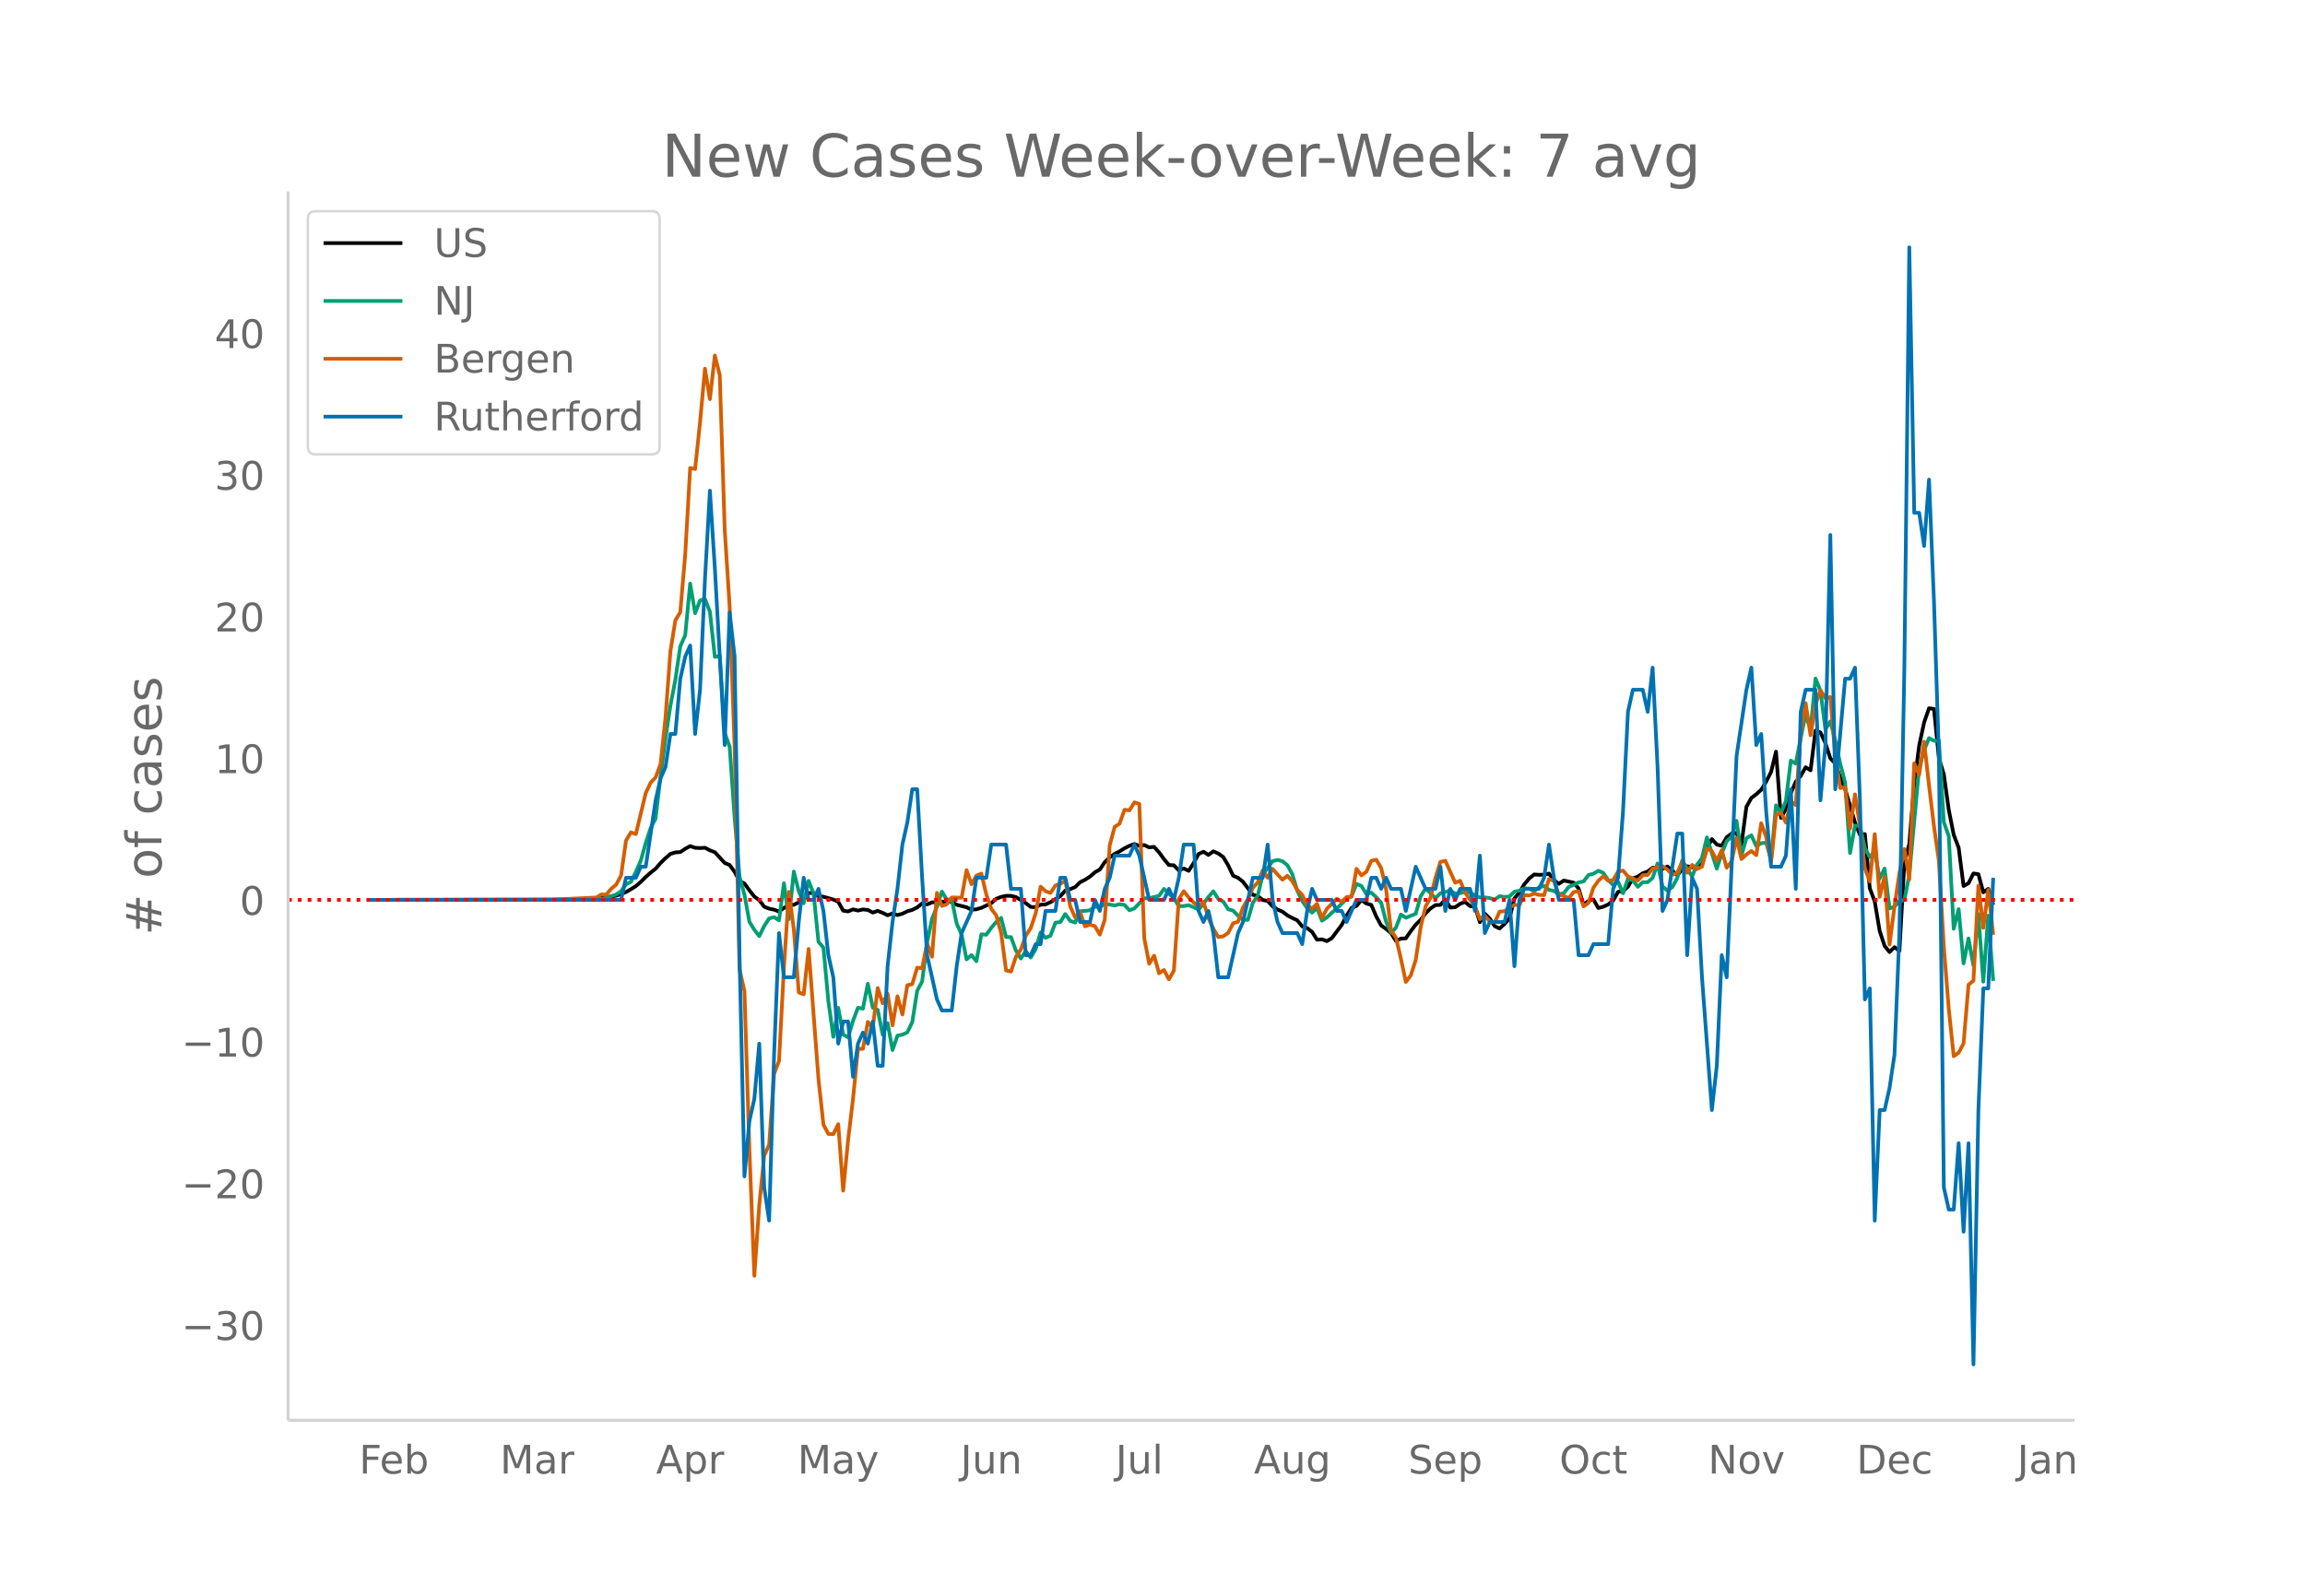 <svg height="864" viewBox="0 0 936 648" width="1248" xmlns="http://www.w3.org/2000/svg" xmlns:xlink="http://www.w3.org/1999/xlink"><defs><style>*{stroke-linecap:butt;stroke-linejoin:round}</style></defs><g id="figure_1"><path d="M0 648h936V0H0z" fill="#fff" id="patch_1"/><g id="axes_1"><path d="M117 576.72h725.4V77.76H117z" fill="none" id="patch_2"/><path clip-path="url(#pc219caceb1)" d="M149.973 365.414l76.168-.071 12.026-.27 6.014-.463 4.008-.555 2.005-.338 2.004-.665 2.005-.829 2.004-1.139 2.004-1.268 2.005-1.702 2.004-2.008 2.005-1.772 2.004-1.575 2.005-2.306 2.004-1.964 2.004-1.736 2.005-.614 2.004-.139 2.005-1.331 2.004-1.097 2.005.69 2.004.116 2.004-.124 2.005 1.049 2.004.743 4.009 4.378 2.004.837 2.005 2.754 2.004 3.784 2.005.97 2.004 2.78 2.005 2.528 2.004 1.453 2.004 2.655 2.005.807 2.004.396 2.005.76 2.004-1.459 2.005-1.194 2.004-.088 4.009-1.948 2.004-2.793 2.005-.115 2.004 1.333 2.004.255 4.01 1.139 2.004.912 2.004 3.604 2.005.323 2.004-.85 2.004.503 2.005-.474 2.004.213 2.005 1.058 2.004-.687 2.005.794 2.004.986 2.004-.723 2.005.652 2.004-.568 2.005-.976 2.004-.569 2.004-.996 2.005-1.657 2.004.439 2.005-.833 6.013-.329 2.004.147 2.005 1.158 4.009 1.013 2.004 1.011 2.005-.203 2.004-.577 4.009-1.888 2.004-1.784 2.005-.77 2.004-.425 2.004.001 2.005.487 4.009 2.476 2.004 1.54 2.005.07 2.004-.976 2.004-.14 2.005-.902 4.009-2.425 2.004-2.266 2.005-.603 2.004-.84 2.004-1.954 2.005-1.001 2.004-1.28 2.005-1.752 2.004-1.125 2.004-3.005 2.005-1.91 2.004-1.43 2.005-1.041 2.004-1.233 2.005-1.016 2.004-.748 2.004.761 2.005-.331 2.004.962 2.005-.216 2.004 2.224 2.005 2.76 2.004 2.387 2.004.102 2.005 2.078 2.004-.785 2.005.972 2.004-3.138 2.004-3.712 2.005-.914 2.004 1.297 2.005-1.451 2.004.862 2.005 1.444 2.004 3.346 2.004 4.234 2.005.855 2.004 1.596 4.01 5.308 2.004.514 2.004 1.623 2.004.343 2.005 2.181 2.004 1.343 2.005.82 2.004 1.527 2.004 1.066 2.005.93 2.004 2.468 2.005.683 2.004 1.551 2.005 3.167 2.004-.138 2.004.732 2.005-1.204 4.009-5.35 2.004-3.748 2.005-3.215 2.004-.74 2.004-2.449 2.005 1.437 2.004.561 2.005 4.67 2.004 3.666 2.004 1.404 2.005 1.722 2.004 3.179 2.005-.961 2.004-.116 2.005-2.918 2.004-2.598 2.004-2.003 2.005-2.634 2.004-1.978 2.005-1.363 2.004-.066 2.005-2.182 2.004 3.248 2.004-.125 2.005-1.4 2.004-.762 2.005 1.7 2.004.162 2.004 6.369 2.005-3.465 2.004 2 2.005 3.073 2.004.954 2.005-1.842 2.004-2.256 2.004-8.121 2.005-2.391 2.004-3.331 2.005-2.386 2.004-1.61 2.005.13 2.004-.037 2.004-.454 2.005 2.665 2.004 1.485 2.005-1.324 4.008.858 2.005 2.372 2.004 6.637 2.005-1.607 2.004-.57 2.005 3.481 2.004-.55 2.004-.912 2.005-1.58 2.004-3.559 2.005-.239 2.004-1.83 2.005-3.38 2.004-.719 2.004-1.35 2.005-.72 2.004-1.55 2.005.098 2.004.4 2.004-1.01 4.01 3.538 2.004-2.296 2.004-1.33 2.005.425 2.004-.437 2.004-.641 2.005-6.518 2.004-3.853 2.005 2.225 2.004.507 2.005-3.43 2.004-1.53 2.004-.24 2.005 4.617 2.004-15.246 2.005-3.591 2.004-1.518 2.004-1.805 2.005-3.307 2.004-3.925 2.005-8.243 2.004 26.876 2.005-3.65 2.004-6.42 2.004-4.6 2.005-2.324 2.004-3.567 2.005 1.27 2.004-16.144 2.005.752 2.004 4.303 2.004 6.188 2.005 2.092 2.004 5.602 2.005 4.788 4.008 13.579 2.005 5.02 2.004-.31 2.005 22.016 2.004 5.342 2.005 11.983 2.004 6.084 2.004 2.474 2.005-1.98 2.004 1.52 2.005-35.767 2.004-7.696 2.005-24.324 2.004-15.547 2.004-9.403 2.005-5.78 2.004.255 2.005 19.941 2.004 6.61 2.004 14.45 2.005 10.104 2.004 5.215 2.005 15.586 2.004-1.116 2.005-3.98 2.004.299 2.004 7.379 2.005-1.406 2.004 6.463h0" fill="none" stroke="#000" stroke-linecap="round" stroke-width="1.5" id="line2d_1"/><path clip-path="url(#pc219caceb1)" d="M149.973 365.414l84.185-.102 6.014-.157 2.004-.185 2.005.056 2.004-.408 4.009-1.397 2.004-1.314 2.005-2.814 2.004-1 2.004-4.071 2.005-4.563 2.004-7.172 2.005-6.08 2.004-3.85 2.005-17.122 2.004-15.483 2.004-13.188 2.005-10.513 2.004-13.605 2.005-4.507 2.004-20.962 2.005 12.013 2.004-5.136 2.004-.63 2.005 5.146 2.004 18.37 2.005-.342 2.004 31.188 2.004 5.609 2.005 28.69 2.004 24.025 2.005 7.413 2.004 10.976 2.005 3.257 2.004 2.564 2.004-4.09 2.005-3.082 2.004-.519 2.005 1.259 2.004-15.011 2.005 14.557 2.004-19.314 2.004 7.959 2.005 4.923 2.004-9.106 2.005 5.071 2.004 19.676 2.004 2.35 2.005 21.675 2.004 14.558 2.005-11.79 2.004 10.864 2.005 1.13 2.004-6.756 2.004-5.266 2.005.379 2.004-10.115 2.005 9.717 2.004.889 2.005 10.106 2.004-4.748 2.004 10.94 2.005-5.84 2.004-.39 2.005-.934 2.004-4.155 2.004-12.753 2.005-3.74 2.004-15.75 2.005-9.71 2.004-4.904 2.005-6.145 2.004 3.257 2.004-.064 2.005 9.8 2.004 4.424 2.005 10.097 2.004-1.712 2.005 2.443 2.004-10.902 2.004.167 2.005-2.795 2.004-2.379 2.005-1.675 2.004 7.765 2.004.046 2.005 5.423 2.004 3.267 2.005-3.007 2.004 2.619 2.005-3.406 2.004-6.784 2.004 2.175 2.005-.842 2.004-5.285 2.005-.268 2.004-3.258 2.005 2.777 2.004.685 2.004-4.618 2.005-.12 2.004-.25 2.005-1.5 2.004.26 2.004-1.426 4.01.703 2.004-.5 2.004.288 2.005 2.165 2.004-.74 4.009-4.128 2.004.01 4.01-1.019 2.004-2.795 4.008 3.767 2.005 3.249 2.004-.037 2.005-.352 2.004.833 2.004.962 2.005-2.35 2.004-2.795 2.005-2.305 2.004 3.147 2.005 1 2.004 3.146 2.004.546 2.005 2.092 2.004 1.628 2.005.028 2.004-6.904 2.005-2.943 2.004-8.385 2.004-2.896 2.005-2.684 2.004-.519 2.005.528 2.004 1.629 2.004 3.646 2.005 6.664 2.004 4.201 2.005 2.934 2.004 1.814 2.005-1.925 2.004 5.201 2.004-1.323 2.005-1.916 2.004-1.657 4.01-4.025 2.004-1.037 2.004-4.998 2.004.824 2.005 3.276 2.004-.555 2.005 1.86 2.004 2.221 2.004 7.756 2.005 4.535 2.004-2.138 2.005-5.331 2.004 1.305 4.009-1.61 2.004-7.062 2.005-3.22 4.009 3.914 2.004-1.952 4.009-1.12 2.004 1.258 2.005-.212 2.004-.426 2.005.12 2.004 1.305 2.004.75 2.005.018 2.004.232 2.005.61 2.004-1.37 2.005.315 2.004-.175 2.004-1.962 2.005-.435 2.004-.917 2.005.111 2.004 1.037 2.005-1.573 2.004-.519 2.004 1.564 2.005.417 2.004 1.388 2.005-.444 2.004-2.564 2.004-.823 2.005-1.01 2.004-.37 2.005-2.628 2.004-.509 2.005-1.212 2.004.851 2.004 2.934 2.005 1.99 2.004-1.323 2.005 4.7 2.004-5.867 2.005.62 2.004 2.592 2.004-1.823 2.005-.056 2.004-1.721 2.005-5.868 2.004 9.357 2.004 1.666 2.005-1.416 2.004-3.693 2.005-7.08 4.009 6.45 2.004-4.793 2.004-2.684 2.005-8.376 4.009 12.67 2.004-6.099 2.005-5.034 2.004-1.824 2.004-6.44 2.005 14.076 2.004-7.034 2.005-1.185 2.004 4.424 2.004-1.203 2.005-.222 2.004 6.904 2.005-22.073 2.004 3.184 2.005-4.979 2.004-16.362 2.004 1.23 2.005-10.337 2.004-9.727 2.005 6.368 2.004-20.87 2.005 4.896 2.004 15.733 2.004-3.193 2.005 7.756 2.004 9.319 2.005 7.728 2.004 28.643 2.004-11.115h2.005l2.004 9.06 2.005 3.702 2.004-2.22 2.005 10.948 2.004-4.082 2.004 16.224 2.005-.76 2.004-2.359 2.005-.268 2.004-10.171 4.009-43.58 2.004-7.071 2.005-4.989 2.004 1.102 2.005-.065 2.004 33.14 2.004 5.61 2.005 37.638 2.004-7.977 2.005 22.026 2.004-10.134 2.005 11.032 2.004-20.907 2.004 27.44 2.005-26.81 2.004 26.487h0" fill="none" stroke="#009e73" stroke-linecap="round" stroke-width="1.5" id="line2d_2"/><path clip-path="url(#pc219caceb1)" d="M149.973 365.414l74.163-.088 18.04-.882 2.005-1.234 2.004.088 2.004-2.38 2.005-1.676 2.004-3.704 2.005-14.197 2.004-3.35 2.004.705 4.01-16.666 2.004-4.232 2.004-2.117 2.005-5.378 2.004-18.783 2.004-27.07 2.005-12.522 2.004-3.35 2.005-23.456 2.004-35.095 2.005.44 2.004-18.87 2.004-21.868 2.005 12.345 2.004-17.724 2.005 8.024 2.004 62.695 2.004 31.216L298.3 303.6l2.004 90.03 2.005 8.907 2.004 64.282 2.005 51.232 2.004-28.658 2.004-20.105 2.005-4.497 2.004-28.747 2.005-5.202 2.004-38.005 2.005-30.686 2.004 15.255 2.004 25.571 2.005.794 2.004-18.43 4.009 52.908 2.004 18.43 2.005 3.79 2.004.09 2.005-4.057 2.004 26.983 2.005-20.546 2.004-16.842 2.004-20.193h2.005l2.004-10.934 2.005 2.292 2.004-16.048 2.005 6.172 2.004-3.88 2.004 12.875 2.005-11.816 2.004 7.407 2.005-11.904 2.004-.441 2.004-6.702 2.005.265 2.004-10.141 2.005 5.467 2.004-25.924 2.005 5.29 2.004-.705 2.004-2.734 4.01.088 2.004-11.198 2.004 5.731 2.005-3.527 2.004-.793 2.004 8.465 2.005 5.82 2.004 2.645 2.005 7.142 2.004 15.255 2.004.441 2.005-5.996 2.004-2.998 2.005-5.555 2.004-3.087 2.005-5.996 2.004-10.846 2.004 1.852 2.005.706 2.004-2.999 2.005-.705 2.004-1.234 2.005 10.405 2.004 4.497 2.004-2.205 2.005 5.82 2.004-.705 2.005.617 2.004 3.439 2.004-5.996 2.005-30.246 2.004-7.495 2.005-1.322 2.004-5.644 2.005.265 2.004-3.263 2.004.617 2.005 54.495 2.004 10.405 2.005-3.263 2.004 7.143 2.005-1.323 2.004 3.792 2.004-3.527 2.005-29.011 2.004-3.263 2.005 2.557 2.004 2.028 2.004 1.676 2.005-1.94 2.004 6.525 2.005 4.409 2.004 3.35 2.005-.264 2.004-1.41 2.004-3.88 2.005-.618 2.004-5.82 2.005-3.35 2.004-4.674 2.005-2.116 2.004-4.938 2.004 2.998 2.005-3.615 2.004 2.292 2.005 2.117 2.004-1.588 2.004 2.205 2.005 3.527 2.004 2.028 2.005 4.145 2.004 1.41 2.005-1.94 2.004 5.82 2.004-3.791 4.01-4.057 2.004 1.235 2.004-1.94 2.005-.176 2.004-11.287 2.004 2.645 2.005-1.41 2.004-4.498 2.005-.44 2.004 3.35 2.004 8.641 2.005 16.754 2.004 2.91 2.005 8.554 2.004 9.435 2.005-2.646 2.004-6.26 2.004-13.315 2.005-8.465 2.004-3.528 2.005-8.112 2.004-6.437 2.005-.44 4.008 8.905 2.005-.793 2.004 4.85 4.01 5.555 2.003 5.202 2.005-1.41 2.004 2.292 2.005.44 2.004-4.408 2.005-.176 2.004-1.411 2.004-1.147 2.005.089 2.004-4.057 2.005.177 2.004-.794 2.005.53 2.004.087 2.004-6.525 2.005.706 2.004 5.643 2.005.529 2.004.882 2.004-2.47 2.005-.352 2.004 6.173 2.005-1.411 2.004-6.173 2.005-2.821 2.004-1.852 2.004 1.852 2.005-.265 2.004-3.439 2.005-.44 2.004 2.38 4.009 1.675 2.004-2.204 2.005-.088 2.004-2.646 2.005-.264 2.004-.617 2.004 1.41 2.005 2.029 2.004-.794 2.005-4.497 2.004 4.497 2.005-3.175 2.004 1.676 2.004-.97 2.005-7.495 2.004 1.146 2.005 3.968 2.004-4.32 2.005 7.142 2.004-2.557 2.004-9.524 2.005 8.554 2.004-1.852 2.005-1.411 2.004 1.675 2.004-12.962 2.005 5.555 2.004 10.317 2.005-19.31 2.004-.794 2.005 3.968 2.004-8.642 2.004 1.587 2.005-29.54 2.004-11.904 2.005 13.05 2.004-12.52 2.005-5.732 2.004 3.174 2.004-.44 2.005 23.72 2.004 13.226 2.005-.264 2.004 16.754 2.004-13.933 2.005 12.786 2.004 17.283 2.005 5.291 2.004-19.223 2.005 25.484 2.004-8.289 2.004 27.688 2.005-15.431 2.004-13.668 2.005-9.7 2.004 12.345 2.005-47.175 2.004 4.673 2.004-13.403 2.005 17.724 2.004 16.578 2.005 14.108 2.004 34.919 2.004 25.131 2.005 19.223 2.004-1.41 2.005-3.793 2.004-23.808 2.005-1.675 2.004-38.534 2.004 17.106 2.005-15.431 2.004 18.253h0" fill="none" stroke="#d55e00" stroke-linecap="round" stroke-width="1.5" id="line2d_3"/><path clip-path="url(#pc219caceb1)" d="M149.973 365.414h102.225l2.005-8.982h4.008l2.005-4.491h2.004l4.01-26.947 2.004-8.982 2.004-4.49 2.004-13.474h2.005l2.004-22.456 2.005-8.982 2.004-4.49 2.005 35.928 2.004-17.964 2.004-44.911 2.005-35.929 2.004 31.438 4.009 71.857 2.004-53.893 2.005 17.964 2.004 121.26 2.005 89.821 2.004-22.455 2.005-8.982 2.004-22.456 2.004 58.385 2.005 13.473 2.004-67.366 2.005-49.402 2.004 17.964h4.009l2.004-22.456 2.005-17.964 2.004 8.982h2.005l2.004-4.49 2.004 8.981 2.005 17.965 2.004 8.982 2.005 26.946 2.004-8.982h2.005l2.004 22.456 2.004-13.474 2.005-4.49 2.004 4.49 2.005-8.982 2.004 17.965h2.005l2.004-40.42 2.004-17.965 2.005-13.473 2.004-17.964 2.005-8.982 2.004-13.474h2.004l2.005 35.93 2.004 31.437 4.01 17.964 2.004 4.491h4.008l2.005-17.964 2.004-13.473 4.01-8.983 2.004-13.473h4.008l2.005-13.473h6.013l2.004 17.964h4.01l2.004 26.947h2.004l2.005-4.491h2.004l2.004-13.474h4.01l2.004-13.473h2.004l2.005 8.982h2.004l2.004 8.982h4.01l2.004-8.982 2.004 4.491 2.004-8.982 2.005-4.49 2.004-8.983h6.014l2.004-4.491 2.004 4.49 4.01 17.965h6.013l2.004-4.49 2.004 4.49 2.005-8.982 2.004-13.473h4.01l2.003 26.946 2.005 4.491 2.004-4.49 2.005 8.982 2.004 17.964h4.009l4.009-17.964 2.004-4.492 4.01-17.964h4.008l2.004-13.473 2.005 22.455 2.004 8.982 2.005 4.492h6.013l2.004 4.49 2.005-13.473 2.004-8.982 2.005 4.491h6.013l2.004 4.491h2.005l2.004 4.491 4.009-8.982h4.009l2.004-8.982h2.005l2.004 4.491 2.004-4.49 2.005 4.49h4.009l2.004 8.982 4.009-17.964 4.009 8.982h4.009l2.004-8.982 2.005 17.964 2.004-8.982 2.004 4.491 2.005-4.49h4.009l2.004 8.981 2.004-22.455 2.005 31.438 2.004-4.492h6.014l2.004-8.982 2.004 26.947 2.005-26.947 2.004-4.49h6.014l2.004-4.492 2.004-13.473 2.005 13.473 2.004 8.982h6.013l2.005 22.456h4.009l2.004-4.491h6.013l2.005-22.456 2.004-4.49 2.005-26.947 2.004-40.42 2.005-8.982h4.008l2.005 8.982 2.004-17.965 2.005 40.42 2.004 58.384 2.004-4.49 4.01-26.947h2.004l2.004 49.402 2.005-31.438 2.004 4.491 2.004 35.929 4.01 53.893 2.004-17.964 2.004-44.911 2.005 8.982 4.008-89.822 4.01-26.946 2.004-8.983 2.004 31.438 2.004-4.491 2.005 31.438 2.004 22.455h4.01l2.004-4.491 2.004-26.947 2.004 40.42 2.005-71.857 2.004-8.982h4.01l2.004 44.91 2.004-22.455 2.004-85.33 2.005 103.294 4.009-44.91h2.004l2.004-4.492 2.005 53.893 2.004 80.84 2.005-4.491 2.004 94.313 2.005-44.911h2.004l2.004-8.982 2.005-13.473 2.004-49.402 2.005-107.787 2.004-170.661 2.005 107.786h2.004l2.004 13.473 2.005-26.946 2.004 49.402 2.005 62.875 2.004 175.153 2.004 8.982h2.005l2.004-26.947 2.005 35.929 2.004-35.929 2.005 89.822 2.004-103.295 2.004-49.402h2.005l2.004-44.91h0" fill="none" stroke="#0072b2" stroke-linecap="round" stroke-width="1.5" id="line2d_4"/><path clip-path="url(#pc219caceb1)" d="M117 365.414h725.4" fill="none" stroke="red" stroke-dasharray="1.5,2.475" stroke-width="1.5" id="line2d_5"/><path d="M117 576.72V77.76" fill="none" stroke="#d3d3d3" stroke-linecap="square" stroke-width="1.25" id="patch_3"/><path d="M117 576.72h725.4" fill="none" stroke="#d3d3d3" stroke-linecap="square" stroke-width="1.25" id="patch_4"/><g id="matplotlib.axis_1"><g id="xtick_1"><g transform="matrix(.16 0 0 -.16 145.832 598.378)" fill="#696969" id="text_1"><defs><path d="M9.813 72.906h41.89v-8.312H19.672V43.109h28.906v-8.297H19.672V0h-9.86z" id="DejaVuSans-70"/><path d="M56.203 29.594v-4.39H14.891q.593-9.282 5.593-14.142 5-4.859 13.938-4.859 5.172 0 10.031 1.266 4.86 1.265 9.656 3.812v-8.5Q49.266.734 44.187-.344 39.11-1.422 33.892-1.422q-13.094 0-20.735 7.61-7.64 7.625-7.64 20.625 0 13.421 7.25 21.296Q20.016 56 32.328 56q11.031 0 17.453-7.11 6.422-7.093 6.422-19.296zm-8.984 2.64q-.094 7.36-4.125 11.75-4.032 4.407-10.672 4.407-7.516 0-12.031-4.25-4.516-4.25-5.203-11.97z" id="DejaVuSans-101"/><path d="M48.688 27.297q0 9.906-4.079 15.547-4.078 5.64-11.203 5.64-7.14 0-11.218-5.64-4.079-5.64-4.079-15.547 0-9.906 4.078-15.547 4.079-5.64 11.22-5.64 7.124 0 11.202 5.64t4.078 15.547zM18.108 46.39q2.844 4.875 7.157 7.234Q29.594 56 35.594 56q9.968 0 16.187-7.906 6.235-7.907 6.235-20.797T51.78 6.484q-6.218-7.906-16.187-7.906-6 0-10.328 2.375-4.313 2.375-7.157 7.25V0H9.08v75.984h9.03z" id="DejaVuSans-98"/></defs><use xlink:href="#DejaVuSans-70"/><use x="52.02" xlink:href="#DejaVuSans-101"/><use x="113.543" xlink:href="#DejaVuSans-98"/></g></g><g id="xtick_2"><g transform="matrix(.16 0 0 -.16 203.03 598.378)" fill="#696969" id="text_2"><defs><path d="M9.813 72.906h14.703l18.593-49.61 18.703 49.61h14.704V0H66.89v64.016l-18.797-50h-9.907l-18.796 50V0H9.813z" id="DejaVuSans-77"/><path d="M34.281 27.484q-10.89 0-15.093-2.484-4.204-2.484-4.204-8.5 0-4.781 3.157-7.594 3.156-2.797 8.562-2.797 7.485 0 12 5.297 4.516 5.297 4.516 14.078v2zm17.922 3.72V0H43.22v8.297Q40.14 3.328 35.547.953q-4.594-2.375-11.234-2.375-8.391 0-13.36 4.719Q6 8.016 6 15.922q0 9.219 6.172 13.906 6.187 4.688 18.437 4.688h12.61v.89q0 6.203-4.078 9.594-4.078 3.39-11.453 3.39-4.688 0-9.141-1.124-4.438-1.125-8.531-3.375v8.312q4.921 1.906 9.562 2.844 4.64.953 9.031.953 11.875 0 17.735-6.156 5.86-6.14 5.86-18.64z" id="DejaVuSans-97"/><path d="M41.11 46.297q-1.516.875-3.297 1.281Q36.03 48 33.89 48q-7.625 0-11.703-4.953-4.079-4.953-4.079-14.234V0H9.08v54.688h9.03v-8.5q2.844 4.984 7.375 7.39Q30.031 56 36.531 56q.922 0 2.047-.125 1.125-.11 2.484-.36z" id="DejaVuSans-114"/></defs><use xlink:href="#DejaVuSans-77"/><use x="86.279" xlink:href="#DejaVuSans-97"/><use x="147.559" xlink:href="#DejaVuSans-114"/></g></g><g id="xtick_3"><g transform="matrix(.16 0 0 -.16 266.42 598.378)" fill="#696969" id="text_3"><defs><path d="M34.188 63.188L20.797 26.906h26.812zm-5.579 9.718h11.188L67.578 0h-10.25l-6.64 18.703h-32.86L11.188 0H.78z" id="DejaVuSans-65"/><path d="M18.11 8.203v-29H9.077v75.484h9.031v-8.296q2.844 4.875 7.157 7.234Q29.594 56 35.594 56q9.968 0 16.187-7.906 6.235-7.907 6.235-20.797T51.78 6.484q-6.218-7.906-16.187-7.906-6 0-10.328 2.375-4.313 2.375-7.157 7.25zm30.578 19.094q0 9.906-4.079 15.547-4.078 5.64-11.203 5.64-7.14 0-11.218-5.64-4.079-5.64-4.079-15.547 0-9.906 4.078-15.547 4.079-5.64 11.22-5.64 7.124 0 11.202 5.64t4.078 15.547z" id="DejaVuSans-112"/></defs><use xlink:href="#DejaVuSans-65"/><use x="68.408" xlink:href="#DejaVuSans-112"/><use x="131.885" xlink:href="#DejaVuSans-114"/></g></g><g id="xtick_4"><g transform="matrix(.16 0 0 -.16 323.853 598.378)" fill="#696969" id="text_4"><defs><path d="M32.172-5.078q-3.797-9.766-7.422-12.735-3.61-2.984-9.656-2.984H7.906v7.516h5.282q3.703 0 5.75 1.765Q21-9.766 23.483-3.219l1.61 4.094-22.11 53.813H12.5l17.094-42.766 17.093 42.766h9.516z" id="DejaVuSans-121"/></defs><use xlink:href="#DejaVuSans-77"/><use x="86.279" xlink:href="#DejaVuSans-97"/><use x="147.559" xlink:href="#DejaVuSans-121"/></g></g><g id="xtick_5"><g transform="matrix(.16 0 0 -.16 390.03 598.378)" fill="#696969" id="text_5"><defs><path d="M9.813 72.906h9.859V5.078q0-13.187-5-19.14-5-5.954-16.094-5.954h-3.75v8.297h3.078q6.531 0 9.219 3.672Q9.813-4.39 9.813 5.078z" id="DejaVuSans-74"/><path d="M8.5 21.578v33.11h8.984V21.922q0-7.766 3.016-11.656 3.031-3.875 9.094-3.875 7.265 0 11.484 4.64 4.234 4.64 4.234 12.656v31h8.985V0h-8.984v8.406Q42.047 3.422 37.718 1q-4.313-2.422-10.032-2.422-9.421 0-14.312 5.86Q8.5 10.296 8.5 21.578zM31.11 56z" id="DejaVuSans-117"/><path d="M54.89 33.016V0h-8.984v32.719q0 7.765-3.031 11.61-3.031 3.858-9.078 3.858-7.281 0-11.484-4.64-4.204-4.625-4.204-12.64V0H9.08v54.688h9.03v-8.5q3.235 4.937 7.594 7.374Q30.078 56 35.797 56q9.422 0 14.25-5.828 4.844-5.828 4.844-17.156z" id="DejaVuSans-110"/></defs><use xlink:href="#DejaVuSans-74"/><use x="29.492" xlink:href="#DejaVuSans-117"/><use x="92.871" xlink:href="#DejaVuSans-110"/></g></g><g id="xtick_6"><g transform="matrix(.16 0 0 -.16 453.01 598.378)" fill="#696969" id="text_6"><defs><path d="M9.422 75.984h8.984V0H9.422z" id="DejaVuSans-108"/></defs><use xlink:href="#DejaVuSans-74"/><use x="29.492" xlink:href="#DejaVuSans-117"/><use x="92.871" xlink:href="#DejaVuSans-108"/></g></g><g id="xtick_7"><g transform="matrix(.16 0 0 -.16 509.178 598.378)" fill="#696969" id="text_7"><defs><path d="M45.406 27.984q0 9.766-4.031 15.125-4.016 5.375-11.297 5.375-7.219 0-11.25-5.375-4.031-5.359-4.031-15.125 0-9.718 4.031-15.093t11.25-5.375q7.281 0 11.297 5.375 4.031 5.375 4.031 15.093zm8.985-21.203q0-13.953-6.203-20.765Q42-20.797 29.203-20.797q-4.734 0-8.937.703-4.203.703-8.157 2.172v8.735q3.954-2.141 7.813-3.157 3.86-1.031 7.86-1.031 8.843 0 13.234 4.61 4.39 4.609 4.39 13.937v4.453q-2.781-4.844-7.125-7.234Q33.938 0 27.875 0 17.828 0 11.672 7.656q-6.156 7.672-6.156 20.328 0 12.688 6.156 20.344Q17.828 56 27.875 56q6.063 0 10.406-2.39 4.344-2.391 7.125-7.22v8.297h8.985z" id="DejaVuSans-103"/></defs><use xlink:href="#DejaVuSans-65"/><use x="68.408" xlink:href="#DejaVuSans-117"/><use x="131.787" xlink:href="#DejaVuSans-103"/></g></g><g id="xtick_8"><g transform="matrix(.16 0 0 -.16 571.857 598.378)" fill="#696969" id="text_8"><defs><path d="M53.516 70.516V60.89q-5.61 2.687-10.594 4-4.984 1.328-9.625 1.328-8.047 0-12.422-3.125t-4.375-8.89q0-4.845 2.906-7.313 2.907-2.453 11.016-3.97l5.953-1.218q11.031-2.11 16.281-7.406 5.25-5.297 5.25-14.172 0-10.61-7.11-16.078-7.093-5.469-20.812-5.469-5.172 0-11.015 1.172Q13.14.922 6.89 3.219v10.156q6-3.36 11.765-5.078 5.766-1.703 11.328-1.703 8.438 0 13.032 3.312 4.593 3.328 4.593 9.485 0 5.359-3.297 8.39-3.296 3.032-10.812 4.547L27.484 33.5q-11.03 2.188-15.968 6.875-4.922 4.688-4.922 13.047 0 9.672 6.812 15.234 6.813 5.563 18.766 5.563 5.14 0 10.453-.938 5.328-.922 10.89-2.765z" id="DejaVuSans-83"/></defs><use xlink:href="#DejaVuSans-83"/><use x="63.477" xlink:href="#DejaVuSans-101"/><use x="125" xlink:href="#DejaVuSans-112"/></g></g><g id="xtick_9"><g transform="matrix(.16 0 0 -.16 633.237 598.378)" fill="#696969" id="text_9"><defs><path d="M39.406 66.219q-10.75 0-17.078-8.016-6.312-8-6.312-21.828 0-13.766 6.312-21.781 6.328-8 17.078-8 10.735 0 17.016 8 6.281 8.015 6.281 21.781 0 13.828-6.281 21.828-6.281 8.016-17.016 8.016zm0 8q15.328 0 24.5-10.281 9.188-10.282 9.188-27.563 0-17.234-9.188-27.516-9.172-10.28-24.5-10.28-15.375 0-24.593 10.25-9.204 10.265-9.204 27.546t9.204 27.563q9.218 10.28 24.593 10.28z" id="DejaVuSans-79"/><path d="M48.781 52.594v-8.407q-3.812 2.11-7.64 3.157-3.828 1.047-7.735 1.047-8.75 0-13.593-5.547-4.829-5.532-4.829-15.547 0-10.016 4.829-15.563 4.843-5.53 13.593-5.53 3.907 0 7.735 1.046 3.828 1.047 7.64 3.156V2.094Q45.016.344 40.984-.531q-4.015-.89-8.562-.89-12.36 0-19.64 7.765-7.266 7.765-7.266 20.953 0 13.375 7.343 21.031Q20.22 56 33.016 56q4.14 0 8.093-.86 3.953-.843 7.672-2.546z" id="DejaVuSans-99"/><path d="M18.313 70.219V54.688h18.5v-6.985h-18.5V18.016q0-6.688 1.828-8.594 1.828-1.906 7.453-1.906h9.218V0h-9.218q-10.407 0-14.36 3.875-3.953 3.89-3.953 14.14v29.688H2.687v6.984h6.594V70.22z" id="DejaVuSans-116"/></defs><use xlink:href="#DejaVuSans-79"/><use x="78.711" xlink:href="#DejaVuSans-99"/><use x="133.691" xlink:href="#DejaVuSans-116"/></g></g><g id="xtick_10"><g transform="matrix(.16 0 0 -.16 693.591 598.378)" fill="#696969" id="text_10"><defs><path d="M9.813 72.906h13.28l32.329-60.984v60.984h9.562V0h-13.28L19.39 60.984V0H9.813z" id="DejaVuSans-78"/><path d="M30.61 48.39q-7.22 0-11.422-5.64-4.204-5.64-4.204-15.453 0-9.813 4.172-15.453 4.188-5.64 11.453-5.64 7.188 0 11.375 5.655 4.203 5.672 4.203 15.438 0 9.719-4.203 15.406-4.187 5.688-11.375 5.688zm0 7.61q11.718 0 18.406-7.625 6.703-7.61 6.703-21.078 0-13.422-6.703-21.078-6.688-7.64-18.407-7.64-11.765 0-18.437 7.64-6.656 7.656-6.656 21.078 0 13.469 6.656 21.078Q18.844 56 30.609 56z" id="DejaVuSans-111"/><path d="M2.984 54.688H12.5L29.594 8.797l17.093 45.89h9.516L35.687 0H23.485z" id="DejaVuSans-118"/></defs><use xlink:href="#DejaVuSans-78"/><use x="74.805" xlink:href="#DejaVuSans-111"/><use x="135.986" xlink:href="#DejaVuSans-118"/></g></g><g id="xtick_11"><g transform="matrix(.16 0 0 -.16 753.858 598.378)" fill="#696969" id="text_11"><defs><path d="M19.672 64.797V8.109h11.922q15.093 0 22.093 6.829 7 6.843 7 21.593 0 14.64-7 21.453-7 6.813-22.093 6.813zm-9.86 8.11h20.266q21.188 0 31.094-8.813 9.922-8.813 9.922-27.563 0-18.86-9.969-27.703Q51.172 0 30.078 0H9.813z" id="DejaVuSans-68"/></defs><use xlink:href="#DejaVuSans-68"/><use x="77.002" xlink:href="#DejaVuSans-101"/><use x="138.525" xlink:href="#DejaVuSans-99"/></g></g><g id="xtick_12"><g transform="matrix(.16 0 0 -.16 819.143 598.378)" fill="#696969" id="text_12"><use xlink:href="#DejaVuSans-74"/><use x="29.492" xlink:href="#DejaVuSans-97"/><use x="90.771" xlink:href="#DejaVuSans-110"/></g></g></g><g id="matplotlib.axis_2"><g id="ytick_1"><g transform="matrix(.16 0 0 -.16 73.733 544.114)" fill="#696969" id="text_13"><defs><path d="M10.594 35.5h62.593v-8.297H10.594z" id="DejaVuSans-8722"/><path d="M40.578 39.313Q47.656 37.797 51.625 33q3.984-4.781 3.984-11.813 0-10.78-7.422-16.703-7.421-5.906-21.093-5.906-4.578 0-9.438.906-4.86.907-10.031 2.72v9.515q4.094-2.39 8.969-3.61 4.89-1.218 10.218-1.218 9.266 0 14.125 3.656 4.86 3.656 4.86 10.64 0 6.454-4.516 10.079-4.515 3.64-12.562 3.64h-8.5v8.11h8.89q7.266 0 11.125 2.906 3.86 2.906 3.86 8.375 0 5.61-3.985 8.61-3.968 3.015-11.39 3.015-4.063 0-8.703-.89-4.641-.876-10.203-2.72v8.782q5.624 1.562 10.53 2.344 4.907.78 9.25.78 11.235 0 17.766-5.109 6.547-5.093 6.547-13.78 0-6.063-3.468-10.235-3.47-4.172-9.86-5.782z" id="DejaVuSans-51"/><path d="M31.781 66.406q-7.61 0-11.453-7.5Q16.5 51.422 16.5 36.375q0-14.984 3.828-22.484 3.844-7.5 11.453-7.5 7.672 0 11.5 7.5 3.844 7.5 3.844 22.484 0 15.047-3.844 22.531-3.828 7.5-11.5 7.5zm0 7.813q12.266 0 18.735-9.703 6.468-9.688 6.468-28.141 0-18.406-6.468-28.11-6.47-9.687-18.735-9.687-12.25 0-18.718 9.688-6.47 9.703-6.47 28.109 0 18.453 6.47 28.14Q19.53 74.22 31.78 74.22z" id="DejaVuSans-48"/></defs><use xlink:href="#DejaVuSans-8722"/><use x="83.789" xlink:href="#DejaVuSans-51"/><use x="147.412" xlink:href="#DejaVuSans-48"/></g></g><g id="ytick_2"><g transform="matrix(.16 0 0 -.16 73.733 486.574)" fill="#696969" id="text_14"><defs><path d="M19.188 8.297h34.421V0H7.33v8.297q5.609 5.812 15.296 15.594 9.703 9.797 12.188 12.64 4.734 5.313 6.609 9 1.89 3.688 1.89 7.25 0 5.813-4.078 9.469-4.078 3.672-10.625 3.672-4.64 0-9.797-1.61-5.14-1.609-11-4.89v9.969Q13.767 71.78 18.938 73q5.188 1.219 9.485 1.219 11.328 0 18.062-5.672 6.735-5.656 6.735-15.125 0-4.5-1.688-8.531-1.672-4.016-6.125-9.485-1.218-1.422-7.765-8.187-6.532-6.766-18.453-18.922z" id="DejaVuSans-50"/></defs><use xlink:href="#DejaVuSans-8722"/><use x="83.789" xlink:href="#DejaVuSans-50"/><use x="147.412" xlink:href="#DejaVuSans-48"/></g></g><g id="ytick_3"><g transform="matrix(.16 0 0 -.16 73.733 429.033)" fill="#696969" id="text_15"><defs><path d="M12.406 8.297h16.11v55.625l-17.532-3.516v8.985l17.438 3.515h9.86V8.296H54.39V0H12.406z" id="DejaVuSans-49"/></defs><use xlink:href="#DejaVuSans-8722"/><use x="83.789" xlink:href="#DejaVuSans-49"/><use x="147.412" xlink:href="#DejaVuSans-48"/></g></g><g id="ytick_4"><use xlink:href="#DejaVuSans-48" transform="matrix(.16 0 0 -.16 97.32 371.493)" fill="#696969" id="text_16"/></g><g id="ytick_5"><g transform="matrix(.16 0 0 -.16 87.14 313.953)" fill="#696969" id="text_17"><use xlink:href="#DejaVuSans-49"/><use x="63.623" xlink:href="#DejaVuSans-48"/></g></g><g id="ytick_6"><g transform="matrix(.16 0 0 -.16 87.14 256.412)" fill="#696969" id="text_18"><use xlink:href="#DejaVuSans-50"/><use x="63.623" xlink:href="#DejaVuSans-48"/></g></g><g id="ytick_7"><g transform="matrix(.16 0 0 -.16 87.14 198.872)" fill="#696969" id="text_19"><use xlink:href="#DejaVuSans-51"/><use x="63.623" xlink:href="#DejaVuSans-48"/></g></g><g id="ytick_8"><g transform="matrix(.16 0 0 -.16 87.14 141.332)" fill="#696969" id="text_20"><defs><path d="M37.797 64.313L12.89 25.39h24.906zm-2.594 8.593H47.61V25.391h10.407v-8.203H47.609V0h-9.812v17.188H4.89v9.515z" id="DejaVuSans-52"/></defs><use xlink:href="#DejaVuSans-52"/><use x="63.623" xlink:href="#DejaVuSans-48"/></g></g><g transform="matrix(0 -.2 -.2 0 65.573 379.813)" fill="#696969" id="text_21"><defs><path d="M51.125 44H36.922l-4.11-16.313h14.313zm-7.328 27.781l-5.078-20.265h14.265L58.11 71.78h7.813L60.89 51.516h15.234V44h-17.14l-4-16.313h15.53V20.22H53.079L48 0h-7.813l5.032 20.219H30.906L25.875 0h-7.86l5.079 20.219H7.719v7.468h17.187L29 44H13.281v7.516h17.625l4.985 20.265z" id="DejaVuSans-35"/><path d="M37.11 75.984V68.5h-8.594q-4.828 0-6.72-1.953-1.874-1.953-1.874-7.031v-4.828h14.797v-6.985H19.922V0H10.89v47.703H2.297v6.984h8.594V58.5q0 9.125 4.25 13.297 4.25 4.187 13.468 4.187z" id="DejaVuSans-102"/><path d="M44.281 53.078v-8.5q-3.797 1.953-7.906 2.922-4.094.984-8.5.984-6.688 0-10.031-2.047-3.344-2.046-3.344-6.156 0-3.125 2.39-4.906 2.391-1.781 9.626-3.39l3.078-.688q9.562-2.047 13.593-5.781 4.032-3.735 4.032-10.422 0-7.625-6.032-12.078-6.03-4.438-16.578-4.438-4.39 0-9.156.86Q10.688.296 5.422 2v9.281q4.984-2.594 9.812-3.89 4.829-1.282 9.579-1.282 6.343 0 9.75 2.172 3.421 2.172 3.421 6.125 0 3.656-2.468 5.61-2.453 1.953-10.813 3.765l-3.125.735q-8.344 1.75-12.062 5.39-3.704 3.64-3.704 9.985 0 7.718 5.47 11.906Q16.75 56 26.811 56q4.97 0 9.36-.734 4.406-.72 8.11-2.188z" id="DejaVuSans-115"/></defs><use xlink:href="#DejaVuSans-35"/><use x="83.789" xlink:href="#DejaVuSans-32"/><use x="115.576" xlink:href="#DejaVuSans-111"/><use x="176.758" xlink:href="#DejaVuSans-102"/><use x="211.963" xlink:href="#DejaVuSans-32"/><use x="243.75" xlink:href="#DejaVuSans-99"/><use x="298.73" xlink:href="#DejaVuSans-97"/><use x="360.01" xlink:href="#DejaVuSans-115"/><use x="412.109" xlink:href="#DejaVuSans-101"/><use x="473.633" xlink:href="#DejaVuSans-115"/></g></g><g transform="matrix(.24 0 0 -.24 268.746 71.76)" fill="#696969" id="text_22"><defs><path d="M4.203 54.688h8.985l11.234-42.672 11.172 42.672h10.593l11.235-42.672 11.187 42.672h8.985L63.28 0H52.688L40.922 44.828 29.109 0H18.5z" id="DejaVuSans-119"/><path d="M64.406 67.281v-10.39q-4.984 4.64-10.625 6.922-5.64 2.296-11.984 2.296-12.5 0-19.14-7.64-6.641-7.64-6.641-22.094 0-14.406 6.64-22.047 6.64-7.64 19.14-7.64 6.345 0 11.985 2.296 5.64 2.297 10.625 6.938V5.609Q59.234 2.094 53.437.33q-5.78-1.75-12.218-1.75-16.563 0-26.094 10.124-9.516 10.14-9.516 27.672 0 17.578 9.516 27.703 9.531 10.14 26.094 10.14 6.531 0 12.312-1.734 5.797-1.734 10.875-5.203z" id="DejaVuSans-67"/><path d="M3.328 72.906h9.953L28.61 11.281l15.282 61.625h11.093l15.328-61.625 15.282 61.625h10.015L77.297 0H64.89L49.516 63.281 33.984 0H21.578z" id="DejaVuSans-87"/><path d="M9.078 75.984h9.031V31.11l26.813 23.578H56.39l-29-25.578L57.625 0H45.906L18.11 26.703V0H9.08z" id="DejaVuSans-107"/><path d="M4.89 31.39h26.313v-8H4.891z" id="DejaVuSans-45"/><path d="M11.719 12.406h10.297V0H11.719zm0 39.297h10.297v-12.39H11.719z" id="DejaVuSans-58"/><path d="M8.203 72.906h46.875v-4.203L28.61 0H18.312L43.22 64.594H8.203z" id="DejaVuSans-55"/></defs><use xlink:href="#DejaVuSans-78"/><use x="74.805" xlink:href="#DejaVuSans-101"/><use x="136.328" xlink:href="#DejaVuSans-119"/><use x="218.115" xlink:href="#DejaVuSans-32"/><use x="249.902" xlink:href="#DejaVuSans-67"/><use x="319.727" xlink:href="#DejaVuSans-97"/><use x="381.006" xlink:href="#DejaVuSans-115"/><use x="433.105" xlink:href="#DejaVuSans-101"/><use x="494.629" xlink:href="#DejaVuSans-115"/><use x="546.729" xlink:href="#DejaVuSans-32"/><use x="578.516" xlink:href="#DejaVuSans-87"/><use x="671.518" xlink:href="#DejaVuSans-101"/><use x="733.041" xlink:href="#DejaVuSans-101"/><use x="794.564" xlink:href="#DejaVuSans-107"/><use x="852.475" xlink:href="#DejaVuSans-45"/><use x="890.434" xlink:href="#DejaVuSans-111"/><use x="951.615" xlink:href="#DejaVuSans-118"/><use x="1010.795" xlink:href="#DejaVuSans-101"/><use x="1072.318" xlink:href="#DejaVuSans-114"/><use x="1107.057" xlink:href="#DejaVuSans-45"/><use x="1139.141" xlink:href="#DejaVuSans-87"/><use x="1232.143" xlink:href="#DejaVuSans-101"/><use x="1293.666" xlink:href="#DejaVuSans-101"/><use x="1355.189" xlink:href="#DejaVuSans-107"/><use x="1413.1" xlink:href="#DejaVuSans-58"/><use x="1446.791" xlink:href="#DejaVuSans-32"/><use x="1478.578" xlink:href="#DejaVuSans-55"/><use x="1542.201" xlink:href="#DejaVuSans-32"/><use x="1573.988" xlink:href="#DejaVuSans-97"/><use x="1635.268" xlink:href="#DejaVuSans-118"/><use x="1694.447" xlink:href="#DejaVuSans-103"/></g><g id="legend_1"><path d="M128.2 184.5h136.45q3.2 0 3.2-3.2V88.96q0-3.2-3.2-3.2H128.2q-3.2 0-3.2 3.2v92.34q0 3.2 3.2 3.2z" fill="none" opacity=".8" stroke="#ccc" id="patch_5"/><path d="M131.4 98.718h32" fill="none" stroke="#000" stroke-linecap="round" stroke-width="1.5" id="line2d_6"/><g transform="matrix(.16 0 0 -.16 176.2 104.317)" fill="#696969" id="text_23"><defs><path d="M8.688 72.906h9.921V28.61q0-11.718 4.235-16.875 4.25-5.14 13.781-5.14 9.469 0 13.719 5.14 4.25 5.157 4.25 16.875v44.297H64.5V27.391q0-14.25-7.063-21.532-7.046-7.28-20.812-7.28-13.828 0-20.89 7.28-7.047 7.282-7.047 21.532z" id="DejaVuSans-85"/></defs><use xlink:href="#DejaVuSans-85"/><use x="73.193" xlink:href="#DejaVuSans-83"/></g><path d="M131.4 122.203h32" fill="none" stroke="#009e73" stroke-linecap="round" stroke-width="1.5" id="line2d_8"/><g transform="matrix(.16 0 0 -.16 176.2 127.802)" fill="#696969" id="text_24"><use xlink:href="#DejaVuSans-78"/><use x="74.805" xlink:href="#DejaVuSans-74"/></g><path d="M131.4 145.688h32" fill="none" stroke="#d55e00" stroke-linecap="round" stroke-width="1.5" id="line2d_10"/><g transform="matrix(.16 0 0 -.16 176.2 151.287)" fill="#696969" id="text_25"><defs><path d="M19.672 34.813V8.108H35.5q7.953 0 11.781 3.297 3.844 3.297 3.844 10.078 0 6.844-3.844 10.078-3.828 3.25-11.781 3.25zm0 29.984V42.828h14.61q7.218 0 10.75 2.703 3.546 2.719 3.546 8.282 0 5.515-3.547 8.25-3.531 2.734-10.75 2.734zm-9.86 8.11h25.204q11.28 0 17.375-4.688Q58.5 63.53 58.5 54.89q0-6.703-3.125-10.657-3.125-3.953-9.188-4.922 7.282-1.562 11.313-6.53 4.031-4.954 4.031-12.376 0-9.765-6.64-15.093Q48.25 0 35.984 0H9.812z" id="DejaVuSans-66"/></defs><use xlink:href="#DejaVuSans-66"/><use x="68.604" xlink:href="#DejaVuSans-101"/><use x="130.127" xlink:href="#DejaVuSans-114"/><use x="169.49" xlink:href="#DejaVuSans-103"/><use x="232.967" xlink:href="#DejaVuSans-101"/><use x="294.49" xlink:href="#DejaVuSans-110"/></g><path d="M131.4 169.173h32" fill="none" stroke="#0072b2" stroke-linecap="round" stroke-width="1.5" id="line2d_12"/><g transform="matrix(.16 0 0 -.16 176.2 174.773)" fill="#696969" id="text_26"><defs><path d="M44.39 34.188q3.172-1.079 6.172-4.594 3-3.516 6.032-9.672L66.609 0H56l-9.313 18.703q-3.624 7.328-7.015 9.719-3.39 2.39-9.25 2.39h-10.75V0h-9.86v72.906h22.266q12.5 0 18.656-5.234 6.157-5.219 6.157-15.766 0-6.89-3.203-11.437-3.204-4.532-9.297-6.282zM19.673 64.797V38.922h12.406q7.125 0 10.766 3.297 3.64 3.297 3.64 9.687 0 6.39-3.64 9.64-3.64 3.25-10.766 3.25z" id="DejaVuSans-82"/><path d="M54.89 33.016V0h-8.984v32.719q0 7.765-3.031 11.61-3.031 3.858-9.078 3.858-7.281 0-11.484-4.64-4.204-4.625-4.204-12.64V0H9.08v75.984h9.03V46.188q3.235 4.937 7.594 7.374Q30.078 56 35.797 56q9.422 0 14.25-5.828 4.844-5.828 4.844-17.156z" id="DejaVuSans-104"/><path d="M45.406 46.39v29.594h8.985V0h-8.985v8.203Q42.578 3.328 38.25.953q-4.313-2.375-10.375-2.375-9.906 0-16.14 7.906-6.22 7.922-6.22 20.813 0 12.89 6.22 20.797Q17.968 56 27.874 56q6.063 0 10.375-2.375 4.328-2.36 7.156-7.234zm-30.61-19.093q0-9.906 4.079-15.547 4.078-5.64 11.203-5.64 7.125 0 11.219 5.64 4.11 5.64 4.11 15.547 0 9.906-4.11 15.547-4.094 5.64-11.219 5.64-7.125 0-11.203-5.64-4.078-5.64-4.078-15.547z" id="DejaVuSans-100"/></defs><use xlink:href="#DejaVuSans-82"/><use x="64.982" xlink:href="#DejaVuSans-117"/><use x="128.361" xlink:href="#DejaVuSans-116"/><use x="167.57" xlink:href="#DejaVuSans-104"/><use x="230.949" xlink:href="#DejaVuSans-101"/><use x="292.473" xlink:href="#DejaVuSans-114"/><use x="333.586" xlink:href="#DejaVuSans-102"/><use x="368.791" xlink:href="#DejaVuSans-111"/><use x="429.973" xlink:href="#DejaVuSans-114"/><use x="469.336" xlink:href="#DejaVuSans-100"/></g></g></g></g><defs><clipPath id="pc219caceb1"><path d="M117 77.76h725.4v498.96H117z"/></clipPath></defs></svg>